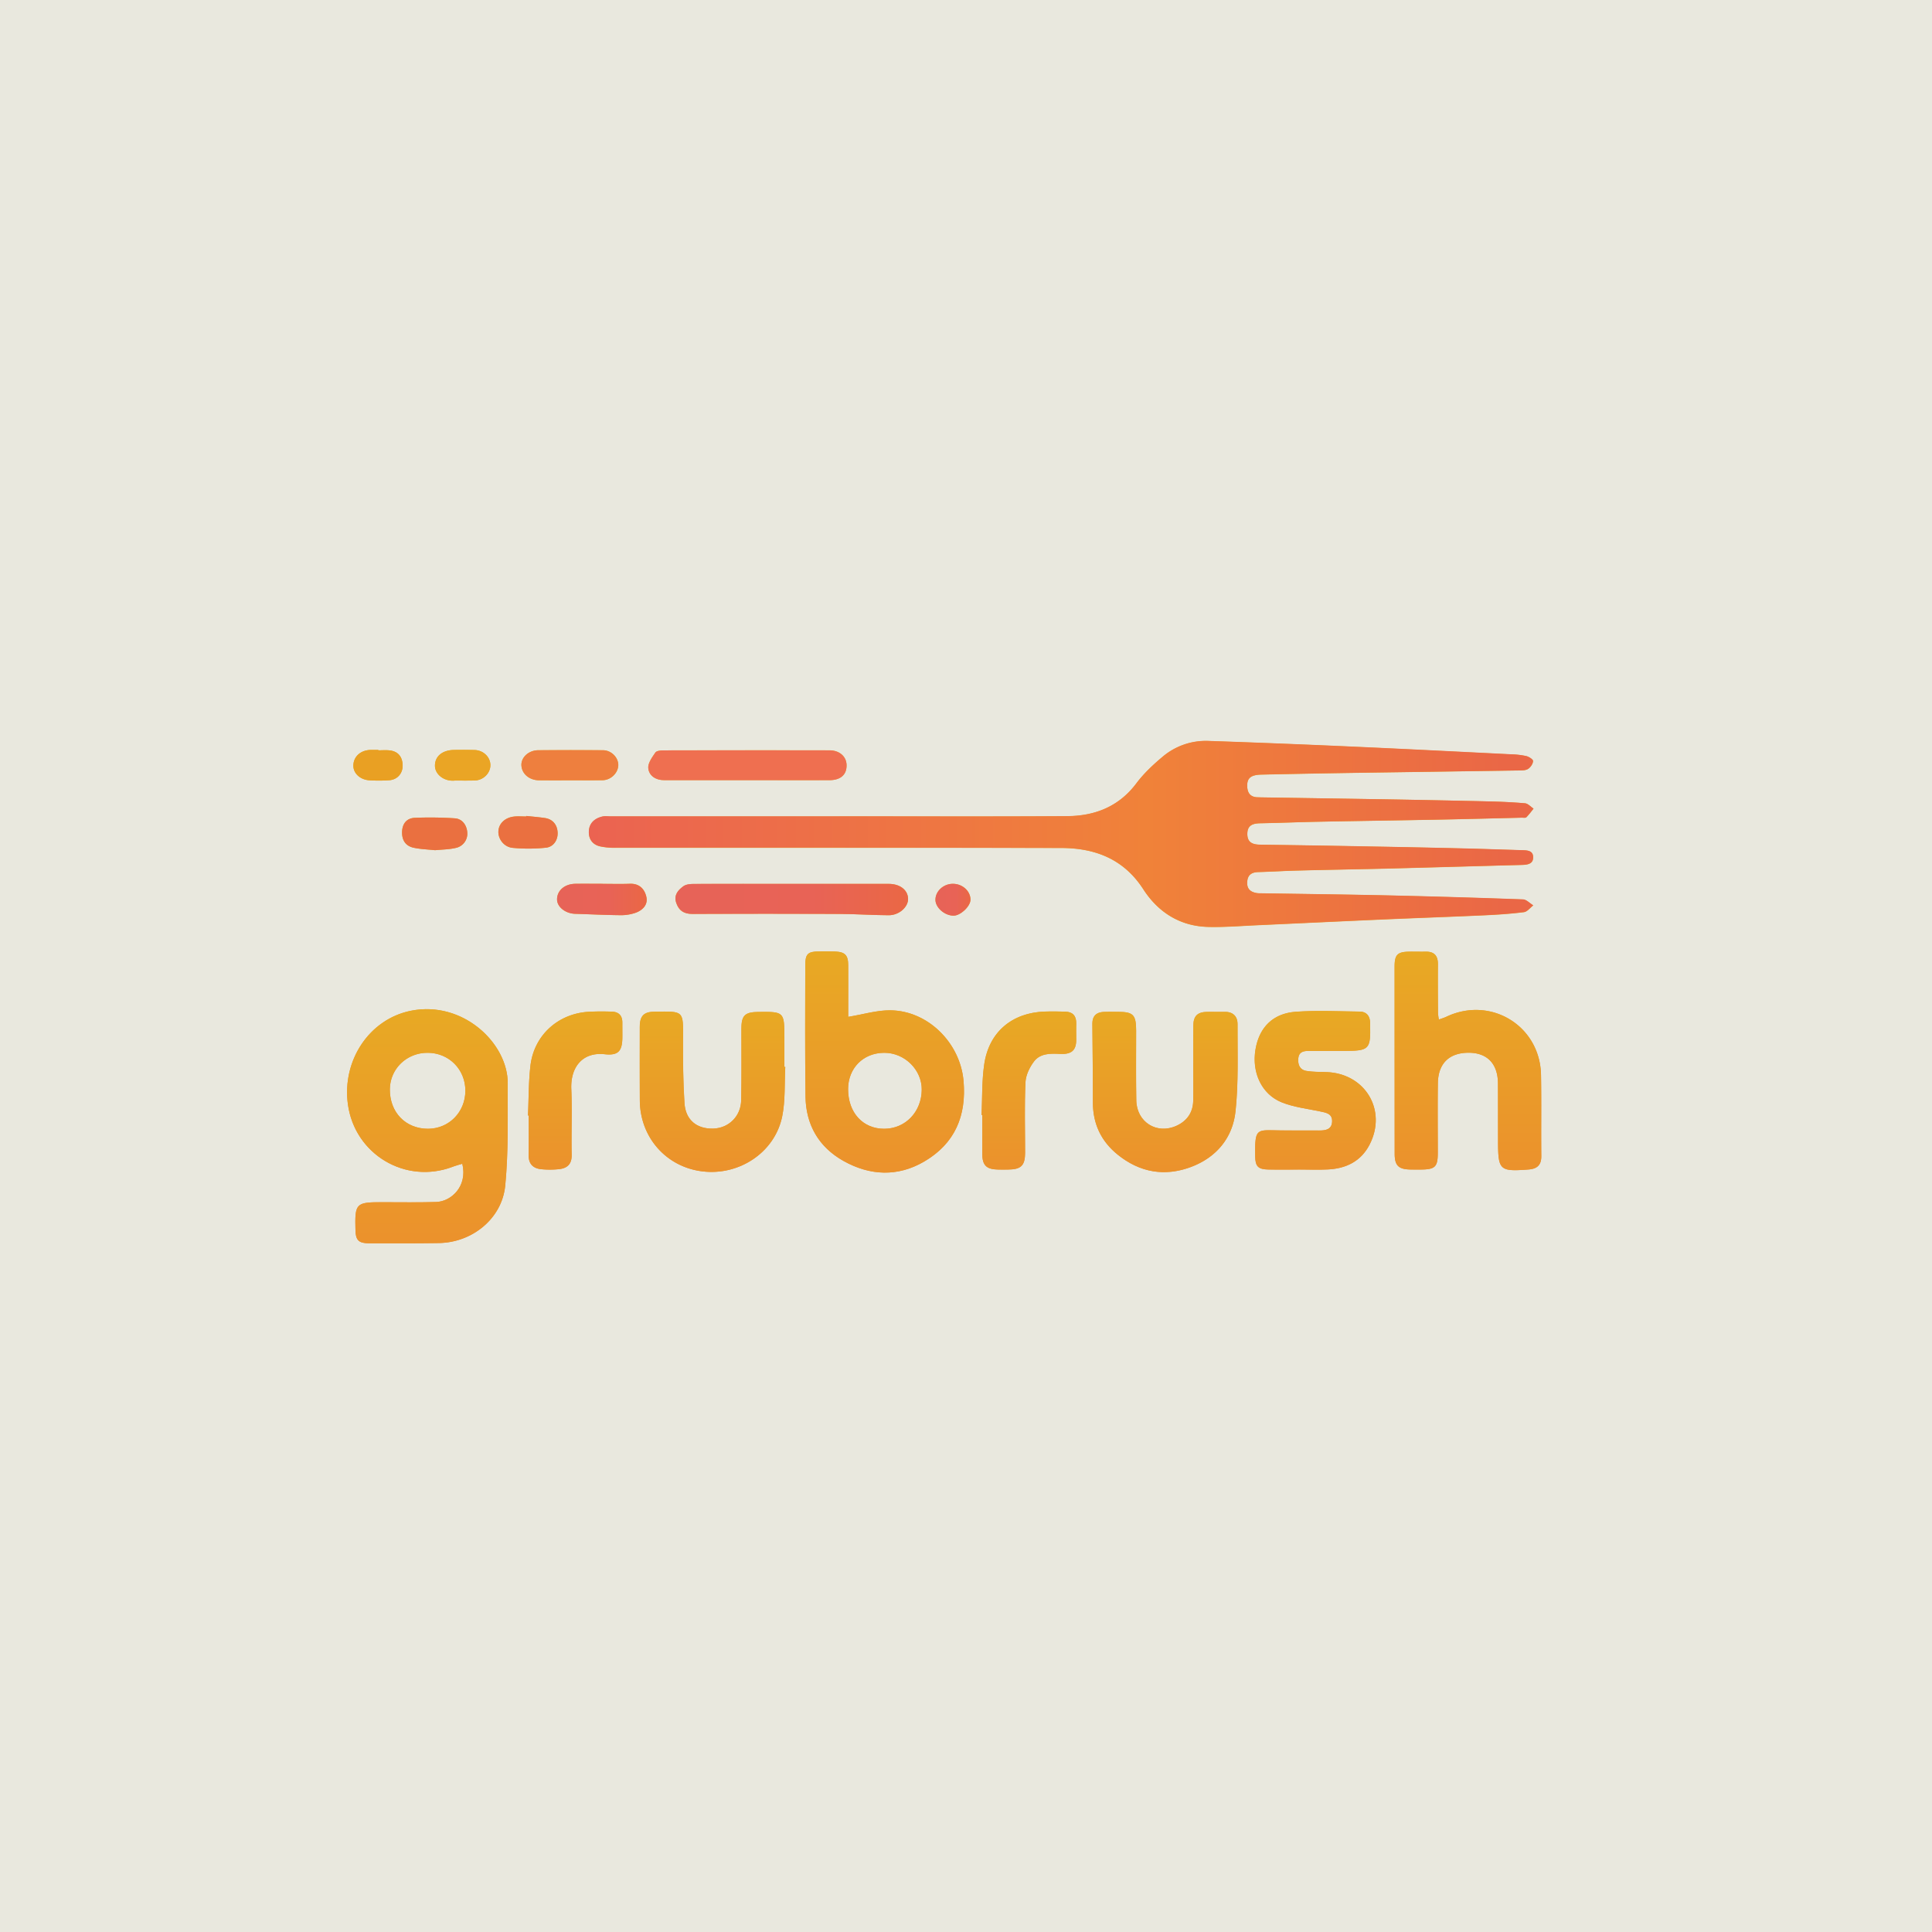 <svg xmlns="http://www.w3.org/2000/svg" xmlns:xlink="http://www.w3.org/1999/xlink" viewBox="0 0 2000 2000"><defs><style>.cls-1{fill:#e9e8de;}.cls-2{fill:url(#linear-gradient);}.cls-3{fill:url(#linear-gradient-2);}.cls-4{fill:url(#linear-gradient-3);}.cls-5{fill:url(#linear-gradient-4);}.cls-6{fill:url(#linear-gradient-5);}.cls-7{fill:url(#linear-gradient-6);}.cls-8{fill:url(#linear-gradient-7);}.cls-9{fill:url(#linear-gradient-8);}.cls-10{fill:url(#linear-gradient-9);}.cls-11{fill:url(#linear-gradient-10);}.cls-12{fill:url(#linear-gradient-11);}.cls-13{fill:#ef6f50;}.cls-14{fill:#ee7f3e;}.cls-15{fill:url(#linear-gradient-12);}.cls-16{fill:#ea7040;}.cls-17{fill:#eaa525;}.cls-18{fill:#e9a023;}.cls-19{fill:url(#linear-gradient-13);}</style><linearGradient id="linear-gradient" x1="977.43" y1="767" x2="977.43" y2="1287.06" gradientUnits="userSpaceOnUse"><stop offset="0" stop-color="#e8a924"/><stop offset="0.98" stop-color="#eb922c"/></linearGradient><linearGradient id="linear-gradient-2" x1="609.57" y1="863.31" x2="1587.5" y2="863.31" gradientUnits="userSpaceOnUse"><stop offset="0" stop-color="#eb6351"/><stop offset="0.59" stop-color="#f08239"/><stop offset="0.97" stop-color="#ea6746"/></linearGradient><linearGradient id="linear-gradient-3" x1="442.46" y1="1044.7" x2="442.46" y2="1287.06" xlink:href="#linear-gradient"/><linearGradient id="linear-gradient-4" x1="915.71" y1="984.89" x2="915.71" y2="1213.82" xlink:href="#linear-gradient"/><linearGradient id="linear-gradient-5" x1="1519.62" y1="985.14" x2="1519.62" y2="1211.36" xlink:href="#linear-gradient"/><linearGradient id="linear-gradient-6" x1="1206.04" y1="1047.44" x2="1206.04" y2="1213.39" xlink:href="#linear-gradient"/><linearGradient id="linear-gradient-7" x1="737.59" y1="1047.2" x2="737.59" y2="1213.18" xlink:href="#linear-gradient"/><linearGradient id="linear-gradient-8" x1="1361.54" y1="1046.55" x2="1361.54" y2="1210.84" xlink:href="#linear-gradient"/><linearGradient id="linear-gradient-9" x1="1065.13" y1="1047.02" x2="1065.13" y2="1210.7" xlink:href="#linear-gradient"/><linearGradient id="linear-gradient-10" x1="595.45" y1="1047.03" x2="595.45" y2="1210.74" xlink:href="#linear-gradient"/><linearGradient id="linear-gradient-11" x1="699.28" y1="931.19" x2="940.08" y2="931.19" gradientUnits="userSpaceOnUse"><stop offset="0" stop-color="#e76358"/><stop offset="0.59" stop-color="#e86356"/><stop offset="0.97" stop-color="#ea6746"/></linearGradient><linearGradient id="linear-gradient-12" x1="576.65" y1="931.13" x2="669.43" y2="931.13" xlink:href="#linear-gradient-11"/><linearGradient id="linear-gradient-13" x1="968.38" y1="931.4" x2="1004.62" y2="931.4" xlink:href="#linear-gradient-11"/></defs><g id="Layer_2" data-name="Layer 2"><g id="Layer_1-2" data-name="Layer 1"><rect class="cls-1" width="2000" height="2000"/><path class="cls-2" d="M1437.7,927c-44.12-1-88.24-1.47-132.35-2.2a31.8,31.8,0,0,1-3.9-.16c-6.5-1-10.73-4.06-10.32-11.45s4.39-10.16,11.37-10.4c13.57-.33,27.14-1.22,40.71-1.55,30.79-.81,61.58-1.3,92.38-2,46.63-1.22,93.27-2.6,140-3.82,5.44-.16,11.37-.89,11.53-7.47.25-7.64-6.33-7.64-12-7.8-20.39-.57-40.79-1.3-61.18-1.79q-48.14-1.22-96.28-2-56.43-1.1-112.85-1.87c-7.72-.08-13.57-2-13.57-11.21s6-10.89,13.73-11c20.07-.41,40.14-1.22,60.29-1.63,42.08-.81,84.25-1.38,126.42-2.19,27.87-.57,55.73-1.3,83.68-2,1.63,0,3.82.41,4.72-.41,2.76-2.68,5-5.93,7.47-8.93-2.93-1.95-5.77-5.28-8.86-5.53-13.24-1.14-26.48-1.7-39.73-2q-53-1.22-106-2.11c-42.5-.73-85-1.3-127.48-2-1.3,0-2.6-.08-3.9-.08-6.66-.25-9.91-3.9-10.4-10.4-.65-9.27,3.25-12.84,14.87-13.09q49.59-1.08,99.2-1.86,83.73-1.21,167.45-2.44c3.17,0,6.91-.08,9.34-1.71s4.88-5.2,5-8c.08-1.71-4.22-4.39-6.9-5.12a81.36,81.36,0,0,0-15.36-1.79c-54-2.68-108.06-5.44-162.09-7.88q-75.69-3.4-151.53-6a69.13,69.13,0,0,0-47.61,16.41c-9.83,8.21-19.5,17.23-27.14,27.46-18.11,24.13-42.89,33.72-71.57,34-78.57.48-157.22.16-235.79.16v.08H632.21c-2.93,0-5.93-.49-8.78.16-8,2-13.48,6.91-13.81,15.36-.32,7.8,3.66,13.73,11.78,15.52a70.37,70.37,0,0,0,14.3,1.46c154.29.08,308.58-.16,462.87.16,35,.08,64.67,11.29,85,42.74,15.51,24,38.26,38.43,67.68,39,17,.4,34-1.06,51-1.79,43.3-2,86.69-4.06,130-5.93,34.61-1.55,69.22-2.68,103.83-4.31,13.89-.57,27.79-1.54,41.52-3.25,3.49-.49,6.42-4.55,9.67-7-3.58-2.12-7.07-6-10.65-6.18Q1507.17,928.64,1437.7,927ZM525.61,1121.69c.24-41.76-46.47-86.21-100.42-75.32-43.14,8.78-71.09,51.59-65.08,96.44,6.9,52.08,59.55,83.61,108.55,65,3.16-1.22,6.5-2.11,9.91-3.09,5.69,23.4-11.54,39.08-27.06,39.57-18.36.57-36.8.24-55.25.24-27.95-.08-29,1-28.27,28.93.24,10.48,3.33,13.57,14.22,13.57,24.05,0,48.1.16,72.15-.25,34.45-.48,65.32-25.27,68.65-59.47C526.42,1192.29,525.45,1156.87,525.61,1121.69Zm-82.47,46.8c-23.4,0-39.81-17.07-39.56-41.12.32-21,17.38-37.53,39-37.53,22.18,0,39.32,17.3,39.16,39.57C481.57,1151.34,464.76,1168.4,443.14,1168.49Zm554.28-49.81c-3.5-38.92-36.56-72.31-75.56-72.8-14.14-.16-28.28,4.23-43.8,6.75,0-16.9.08-35.1,0-53.22,0-10.64-3.25-14-13.73-14.38-5.52-.16-11.05-.16-16.57-.08-11.62.08-14.14,2.6-14.14,14.54-.08,45.09-.32,90.19.25,135.36.32,29.41,13.64,52.57,39.4,67,27.3,15.27,56.06,16.57,83.44.57C988.48,1183.84,1000.67,1155.08,997.42,1118.68Zm-82,49.81c-22.18.08-37.46-16.66-37.46-41,0-21.78,15.76-37.62,37.38-37.62,21.12-.08,39,17.55,38.83,38.19C954,1151,937.29,1168.4,915.44,1168.49Zm679.8-55.5c-.81-51-52-82.38-98.15-60.36-2.19,1-4.63,1.7-7.56,2.84a57.65,57.65,0,0,1-.89-6.66c-.16-16.82-.24-33.72-.08-50.54.08-8.94-3.82-13.32-12.84-13.08-5.52.08-11-.08-16.57,0-12.51.08-15.44,3-15.44,15.52q0,96.88.08,193.69c0,12.11,4,16.09,16.25,16.25,3.58.08,7.15.08,10.73.08,15-.08,17.63-2.84,17.63-17.38,0-24-.25-48,.08-72.07.32-20.64,12-31.69,32.34-31.52,19,.24,29.73,11.53,29.89,31.85.09,20.06,0,40.21.09,60.28.08,29.5,1.78,31,31.36,28.76,8.93-.65,13.48-4.38,13.4-14C1595.24,1168.81,1595.73,1140.94,1595.24,1113Zm-314.11-52.89c0-7.55-4.38-12.67-13-12.59-6.17.08-12.34-.08-18.52,0-10,.16-14.14,4.3-14.22,14.14-.16,13-.08,25.91-.08,38.91s.16,26-.08,38.92c-.24,12.27-6.5,21-17.39,26-20.47,9.18-41.19-3.9-41.52-26.49-.4-24-.16-48-.16-72-.08-16.5-2.92-19.5-18.93-19.5-4.87,0-9.75-.16-14.62.08-7.72.32-11.78,4.3-11.78,12.19.24,27.21.56,54.35.56,81.57,0,22.1,8.54,40.14,25.68,54,22.91,18.44,48.58,22.91,75.8,12.75,26.33-9.83,43.23-30.14,46.15-57.68C1282.19,1120.55,1281,1090.16,1281.13,1060.1ZM812,1104.46c0-10.07,0-20.15-.08-30.22,0-26.81-.16-27-27.3-26.65-13.57.16-17.14,3.74-17.14,17.39,0,24.7.24,49.31-.25,74-.32,16.74-13,28.93-29.09,29.33-17,.41-28.51-8.93-29.57-26.4-1.46-22-1.62-44-1.54-66.06.24-30,1.05-28.92-29.66-28.51-10.89.08-15,4.38-15.11,15.51,0,25.27-.08,50.62.08,76,.08,38.51,27.3,69.3,65,73.77,38.1,4.55,74.75-19.74,82.38-56.87,3.34-16.58,2.28-34.12,3.17-51.27Zm560.85,5.37c-6.74-.25-13.65-.17-20.31-1.22-7-1.14-9.18-6.5-8.53-13.08.57-6.42,5-7.64,10.4-7.64h37c26.08-.08,27.54-1.55,26.89-27.55v-1.94c-.24-6.91-3.9-11.14-10.8-11.22-22-.24-44.12-1.38-66,.17-23.88,1.7-38,16.24-41.84,39.08-4,23.72,6.26,46.23,27.14,54.67,12.43,5,26.24,6.59,39.48,9.35,6.18,1.38,12.92,2.11,12.68,10.4s-6.5,9.42-13.16,9.42c-13.33-.08-26.65.08-40-.08-25.1-.24-26.89-3.25-26.48,26.65.16,10.65,3,13.65,14,13.81,10.07.25,20.15.08,30.22.08v-.08c10.32,0,20.8.41,31.12-.08,18.77-.89,34.13-8.45,43-25.51C1436.24,1149.31,1413.16,1111,1372.86,1109.83Zm-258.77-50c.24-8-3.33-12.27-11.38-12.52-7.06-.24-14.13-.32-21.2-.08-34,1.14-57.85,21.21-62.64,54.76-2.52,17.23-2,34.86-2.77,52.33h.73v39.89c.09,12,4.15,16.25,16.17,16.49,3.58.08,7.15.08,10.73,0,13.32-.08,17.39-4.14,17.47-17.38,0-24.3-.74-48.67.4-73,.33-7.32,4.23-15.44,8.78-21.45,6.42-8.54,17.06-8.37,26.81-7.88,11.78.65,17-3.42,16.9-14.63C1114.09,1070.83,1113.93,1065.3,1114.09,1059.78Zm-469.86-1.38c0-7.15-3.82-10.89-10.64-11.14-7.8-.32-15.6-.32-23.4.09-32.09,1.46-57.44,24.13-61.1,56-2,17-1.7,34.2-2.52,51.34.25,0,.49.08.82.08,0,13.57.16,27.22-.09,40.87-.16,9.27,4.63,13.9,13.17,14.71a93.14,93.14,0,0,0,18.44-.08c8.45-1,13.08-5.28,12.92-14.87-.49-22.67.57-45.42-.41-68.09-.89-22.83,11.78-38.51,34.61-36,14.63,1.63,18.28-3.74,18.28-18.36C644.31,1068.14,644.23,1063.27,644.23,1058.4ZM920.07,915H819.81c-33.8,0-67.52-.08-101.24.08-3.73,0-8.12.33-11,2.28-5.53,4-10.24,9.1-7.56,17.22s8,11.54,16.74,11.54q75.91-.36,151.85,0c17.14.08,34.29,1.22,51.35,1.3,10.89.08,20.31-8.61,20.07-17.06C939.81,921.33,931.69,915,920.07,915ZM858.65,776.71q-85.68-.12-171.28.08c-3.08,0-7.55.32-8.93,2.19-3.41,5-7.88,11.13-7.31,16.33.81,7.72,7.63,12.27,16.24,12.27H773c28.52,0,57.12.08,85.64,0,11.7,0,18-5.77,17.71-15.76C876.11,783.05,869,776.71,858.65,776.71Zm-234.4-.08q-33.53-.24-67,0c-10,.08-17.88,7.39-17.47,15.68.4,8.61,8,15.27,18,15.44,11,.08,22,0,33.07,0s22,.08,33-.09c8.69-.08,16.25-7.71,16.25-15.84C639.93,783.94,632.7,776.71,624.25,776.63Zm44.68,151.28c-1.95-8-7.31-13.4-16.82-13.08s-18.85.08-28.27.08-18.77-.08-28.19,0c-11.22.16-19.18,7.07-19,16.41.17,7.64,8.7,14.38,18.69,14.71,15.52.41,31,1.22,46.56,1.38A45,45,0,0,0,658,944.89C665.44,942.13,671.13,936.44,668.93,927.91Zm-198-80.76a390.46,390.46,0,0,0-41.35-.57c-8.13.33-12.84,5.53-13.33,13.9-.49,8.85,3.33,15.35,12.27,17.14,7.23,1.54,14.62,1.7,21.86,2.52,7.31-.73,14.54-.73,21.36-2.36a15,15,0,0,0,12-15.6C483.36,854.87,479.06,847.72,470.93,847.15Zm93-.32c-6.42-1-12.76-1.47-19.17-2.12a.93.93,0,0,1-.09.49c-4.14,0-8.45-.32-12.59.08-9.34,1.06-15.76,7.31-16.17,15.2s5.77,16.41,14.87,17.22a173.94,173.94,0,0,0,34.45-.16c7.8-.9,12.27-8,12-15.44C577,854.38,572.65,848,564,846.83Zm-72.55-70.45c-7.15-.16-14.3-.16-21.45-.08-12.27.25-19.91,6.83-19.67,16.74.25,8.85,9.83,16.25,20.88,15,6.75,0,13.49.16,20.32-.08,8.85-.25,16.16-7.56,16.16-15.85S500.5,776.71,491.41,776.38Zm-88.16.41c-3.82-.41-7.72-.08-11.62-.08v-.41h-7.8c-10.48.25-17.87,6.91-18,16.17-.09,8,7.06,14.79,16.81,15.28a144.32,144.32,0,0,0,20.48-.09c8.53-.65,14.05-7.31,13.73-15.84S412,777.76,403.25,776.79ZM986.37,914.91c-9.75,0-18.12,7.72-18,16.66.08,8,9.34,16.17,18.61,16.33,7.23.08,17.63-9.67,17.63-16.58C1004.65,922.39,996.36,914.91,986.37,914.91Z"/><path class="cls-3" d="M869,845c78.6,0,157.19.35,235.78-.18,28.65-.2,53.46-9.81,71.6-34,7.66-10.19,17.26-19.21,27.08-27.45a69.22,69.22,0,0,1,47.67-16.39q75.77,2.57,151.52,6c54,2.4,108,5.17,162.05,7.86a80.71,80.71,0,0,1,15.39,1.84c2.7.67,7,3.4,6.89,5.07-.1,2.83-2.48,6.42-5,8.1s-6.16,1.64-9.34,1.69c-55.8.86-111.61,1.57-167.42,2.42q-49.62.76-99.23,1.83c-11.58.24-15.46,3.88-14.83,13.09.44,6.54,3.69,10.16,10.37,10.42,1.3,0,2.6.1,3.9.12q63.73,1,127.46,2,53,.91,106,2.13c13.26.32,26.55.84,39.76,2,3.08.27,5.9,3.57,8.84,5.48a102.51,102.51,0,0,1-7.46,9c-.88.85-3.12.37-4.74.41-27.88.66-55.75,1.4-83.63,1.94-42.16.81-84.32,1.41-126.48,2.23-20.09.39-40.16,1.22-60.25,1.57-7.71.13-13.66,1.72-13.71,11s5.81,11.09,13.57,11.19q56.42.78,112.84,1.85,48.13.88,96.27,2c20.4.49,40.79,1.24,61.19,1.83,5.68.16,12.22.12,12,7.75-.16,6.58-6.07,7.36-11.58,7.51-46.65,1.24-93.3,2.59-140,3.77-30.79.79-61.58,1.28-92.37,2.06-13.58.34-27.15,1.19-40.73,1.58-7,.21-11,3.08-11.37,10.36-.43,7.44,3.8,10.48,10.35,11.47a29.79,29.79,0,0,0,3.9.15c44.1.72,88.21,1.23,132.31,2.21q69.49,1.56,139,4.1c3.6.13,7.06,4,10.59,6.13-3.19,2.42-6.16,6.54-9.6,7-13.76,1.75-27.65,2.67-41.52,3.31-34.61,1.58-69.25,2.74-103.87,4.25-43.33,1.89-86.65,4-130,5.93-17,.76-34,2.18-51,1.83-29.41-.61-52.2-15-67.68-39-20.3-31.45-50-42.63-85-42.71q-231.4-.46-462.81-.23a66.62,66.62,0,0,1-14.38-1.41c-8.07-1.8-12.1-7.69-11.77-15.57.35-8.44,5.89-13.4,13.88-15.3,2.77-.66,5.82-.2,8.74-.21H869Z"/><path class="cls-4" d="M525.61,1121.69c.24-41.76-46.47-86.21-100.42-75.32-43.14,8.78-71.09,51.59-65.08,96.44,6.9,52.08,59.55,83.61,108.55,65,3.16-1.22,6.5-2.11,9.91-3.09,5.69,23.4-11.54,39.08-27.06,39.57-18.36.57-36.8.24-55.25.24-27.95-.08-29,1-28.27,28.93.24,10.48,3.33,13.57,14.22,13.57,24.05,0,48.1.16,72.15-.25,34.45-.48,65.32-25.27,68.65-59.47C526.42,1192.29,525.45,1156.87,525.61,1121.69Zm-82.47,46.8c-23.4,0-39.81-17.07-39.56-41.12.32-21,17.38-37.53,39-37.53,22.18,0,39.32,17.3,39.16,39.57C481.57,1151.34,464.76,1168.4,443.14,1168.49Z"/><path class="cls-5" d="M997.42,1118.68c-3.5-38.92-36.56-72.31-75.56-72.8-14.14-.16-28.28,4.23-43.8,6.75,0-16.9.08-35.1,0-53.22,0-10.64-3.25-14-13.73-14.38-5.52-.16-11.05-.16-16.57-.08-11.62.08-14.14,2.6-14.14,14.54-.08,45.09-.32,90.19.25,135.36.32,29.41,13.64,52.57,39.4,67,27.3,15.27,56.06,16.57,83.44.57C988.48,1183.84,1000.67,1155.08,997.42,1118.68Zm-82,49.81c-22.18.08-37.46-16.66-37.46-41,0-21.78,15.76-37.62,37.38-37.62,21.12-.08,39,17.55,38.83,38.19C954,1151,937.29,1168.4,915.44,1168.49Z"/><path class="cls-6" d="M1489.54,1055.45c3-1.1,5.33-1.76,7.51-2.81,46.19-22,97.41,9.31,98.23,60.37.45,27.9,0,55.8.27,83.7.11,9.57-4.48,13.33-13.38,14-29.6,2.16-31.31.68-31.38-28.76,0-20.12,0-40.23-.09-60.34s-10.89-31.62-29.88-31.8c-20.35-.19-32,10.83-32.32,31.5-.36,24-.09,48-.08,72,0,14.61-2.73,17.33-17.67,17.39-3.57,0-7.14,0-10.71,0-12.3-.23-16.27-4.18-16.28-16.3q-.06-96.86-.08-193.69c0-12.49,3-15.41,15.48-15.55,5.52-.06,11,.15,16.55,0,9-.23,12.9,4.2,12.82,13.08-.15,16.87,0,33.74.08,50.61A55.26,55.26,0,0,0,1489.54,1055.45Z"/><path class="cls-7" d="M1235.34,1100.57c0-13-.09-26,0-38.93.09-9.86,4.28-14,14.26-14.14,6.16-.11,12.33.11,18.49,0,8.59-.13,13,5,13,12.56-.13,30.11,1.05,60.43-2.09,90.27-2.9,27.59-19.85,47.89-46.19,57.73-27.18,10.16-52.9,5.64-75.74-12.77-17.2-13.86-25.67-31.83-25.69-54,0-27.17-.35-54.35-.56-81.52-.06-7.91,4.06-11.89,11.75-12.24,4.86-.22,9.73-.09,14.6-.07,16,0,18.92,3,18.93,19.51,0,24-.23,48,.18,72,.38,22.54,21.08,35.67,41.55,26.42,10.87-4.91,17.16-13.7,17.38-25.94.23-13,0-26,0-38.93Z"/><path class="cls-8" d="M812.94,1104.48c-.94,17.11.16,34.64-3.24,51.25-7.58,37.09-44.24,61.45-82.35,56.91-37.66-4.49-64.89-35.33-65-73.83q-.15-38,0-76c0-11.08,4.18-15.38,15.07-15.52,30.74-.39,29.9-1.47,29.7,28.5-.15,22,.08,44.11,1.47,66.07,1.11,17.47,12.67,26.85,29.64,26.45,16-.38,28.73-12.63,29.07-29.35.5-24.66.2-49.34.23-74,0-13.62,3.57-17.23,17.16-17.4,27.09-.35,27.28-.17,27.33,26.66q0,15.09,0,30.19Z"/><path class="cls-9" d="M1343.58,1210.73c-10.07,0-20.14.13-30.21,0-11-.18-13.8-3.18-13.94-13.82-.4-29.92,1.36-27,26.46-26.68,13.32.14,26.64,0,39.95.09,6.73,0,12.93-1.18,13.2-9.39s-6.49-9.09-12.71-10.41c-13.24-2.8-27-4.34-39.44-9.34-20.93-8.46-31.14-31-27.18-54.72,3.81-22.84,18-37.37,41.85-39.06,21.9-1.55,44-.45,66-.19,6.9.08,10.52,4.31,10.8,11.24,0,.65,0,1.3,0,1.94.63,26-.81,27.49-26.92,27.5-12.34,0-24.68.06-37,.06-5.36,0-9.83,1.22-10.43,7.6-.62,6.58,1.51,12,8.52,13.11,6.68,1.07,13.56,1,20.35,1.17,40.3,1.19,63.38,39.56,44.84,75.25-8.86,17.08-24.26,24.64-43,25.55-10.37.5-20.78.09-31.17.09Z"/><path class="cls-10" d="M1016.14,1154.23c.8-17.45.23-35.09,2.71-52.3,4.84-33.51,28.67-53.57,62.68-54.78,7.06-.25,14.15-.09,21.21.1,8,.22,11.61,4.59,11.37,12.53-.17,5.51,0,11,0,16.54,0,11.24-5.16,15.31-16.91,14.68-9.74-.53-20.42-.66-26.83,7.86-4.54,6-8.48,14.11-8.8,21.45-1.09,24.29-.37,48.65-.42,73,0,13.23-4.13,17.26-17.45,17.38-3.57,0-7.14.06-10.71,0-12-.25-16.12-4.44-16.14-16.48q0-20,0-39.91Z"/><path class="cls-11" d="M546.58,1154.7c.77-17.13.58-34.38,2.54-51.37,3.66-31.82,29-54.49,61.1-56,7.77-.37,15.58-.37,23.36-.09,6.87.25,10.69,4,10.68,11.15,0,4.87,0,9.73,0,14.6,0,14.54-3.65,19.92-18.26,18.32-22.87-2.5-35.56,13.17-34.59,36s-.13,45.41.36,68.11c.2,9.59-4.49,13.85-12.89,14.83a88.2,88.2,0,0,1-18.45.1c-8.55-.81-13.37-5.42-13.19-14.7.27-13.62.07-27.25.07-40.88Z"/><path class="cls-12" d="M819.79,915q50.12,0,100.24,0c11.64,0,19.76,6.33,20,15.36.27,8.47-9.23,17.13-20.05,17.08-17.13-.07-34.26-1.29-51.39-1.36q-75.92-.3-151.83,0c-8.79,0-14-3.51-16.71-11.56s2-13.23,7.54-17.2c2.79-2,7.24-2.28,10.94-2.3C752.31,914.89,786.05,915,819.79,915Z"/><path class="cls-13" d="M773,807.6q-42.82,0-85.64,0c-8.6,0-15.43-4.53-16.27-12.29-.57-5.17,4-11.36,7.39-16.29,1.32-1.91,5.82-2.24,8.88-2.24q85.64-.18,171.28,0c10.32,0,17.5,6.3,17.73,15.06.25,10-6,15.78-17.73,15.81C830.1,807.66,801.55,807.61,773,807.6Z"/><path class="cls-14" d="M590.75,807.73c-11,0-22,.13-33,0-10-.15-17.59-6.77-18-15.41-.39-8.26,7.46-15.62,17.47-15.69q33.49-.25,67,0c8.48.06,15.73,7.31,15.78,15.14,0,8.18-7.52,15.77-16.22,15.89C612.77,807.83,601.76,807.71,590.75,807.73Z"/><path class="cls-15" d="M623.87,915c9.41,0,18.83.29,28.22-.08S667,920,669,927.87c2.15,8.55-3.54,14.28-11,17a46.07,46.07,0,0,1-16.06,2.49c-15.51-.14-31-.93-46.53-1.42-10-.31-18.58-7-18.71-14.67-.15-9.31,7.8-16.25,19-16.38,9.4-.1,18.81,0,28.22,0Z"/><path class="cls-16" d="M450.35,880.12c-7.17-.76-14.63-1-21.83-2.47-8.94-1.84-12.72-8.28-12.24-17.18.45-8.35,5.16-13.58,13.31-13.85a382.75,382.75,0,0,1,41.35.51c8.12.61,12.45,7.78,12.81,15a15,15,0,0,1-12,15.64C464.89,879.39,457.69,879.39,450.35,880.12Z"/><path class="cls-16" d="M544.8,844.67c6.38.69,12.78,1.21,19.13,2.12,8.74,1.25,13.1,7.6,13.36,15.33.26,7.48-4.26,14.51-12,15.38a173.63,173.63,0,0,1-34.42.21c-9.14-.81-15.32-9.21-14.89-17.22s6.84-14.12,16.21-15.17c4.15-.47,8.4-.08,12.6-.08Z"/><path class="cls-17" d="M471.17,808c-11.08,1.32-20.66-6.1-20.89-14.92-.26-9.94,7.41-16.53,19.71-16.72,7.12-.12,14.26-.13,21.39.08,9.13.28,16.33,7.35,16.31,15.69s-7.38,15.56-16.24,15.83C484.7,808.12,477.93,808,471.17,808Z"/><path class="cls-18" d="M391.61,776.72c3.89,0,7.82-.36,11.66.08,8.79,1,13.13,6.48,13.52,15S411.63,807,403.06,807.7a152.74,152.74,0,0,1-20.41.08c-9.8-.5-17-7.25-16.85-15.29.14-9.31,7.55-16,18-16.15,2.59-.05,5.19,0,7.78,0Z"/><path class="cls-19" d="M986.39,914.92c9.94,0,18.25,7.49,18.23,16.43,0,6.91-10.39,16.63-17.63,16.53-9.2-.13-18.52-8.31-18.61-16.31C968.29,922.62,976.61,914.93,986.39,914.92Z"/></g></g></svg>